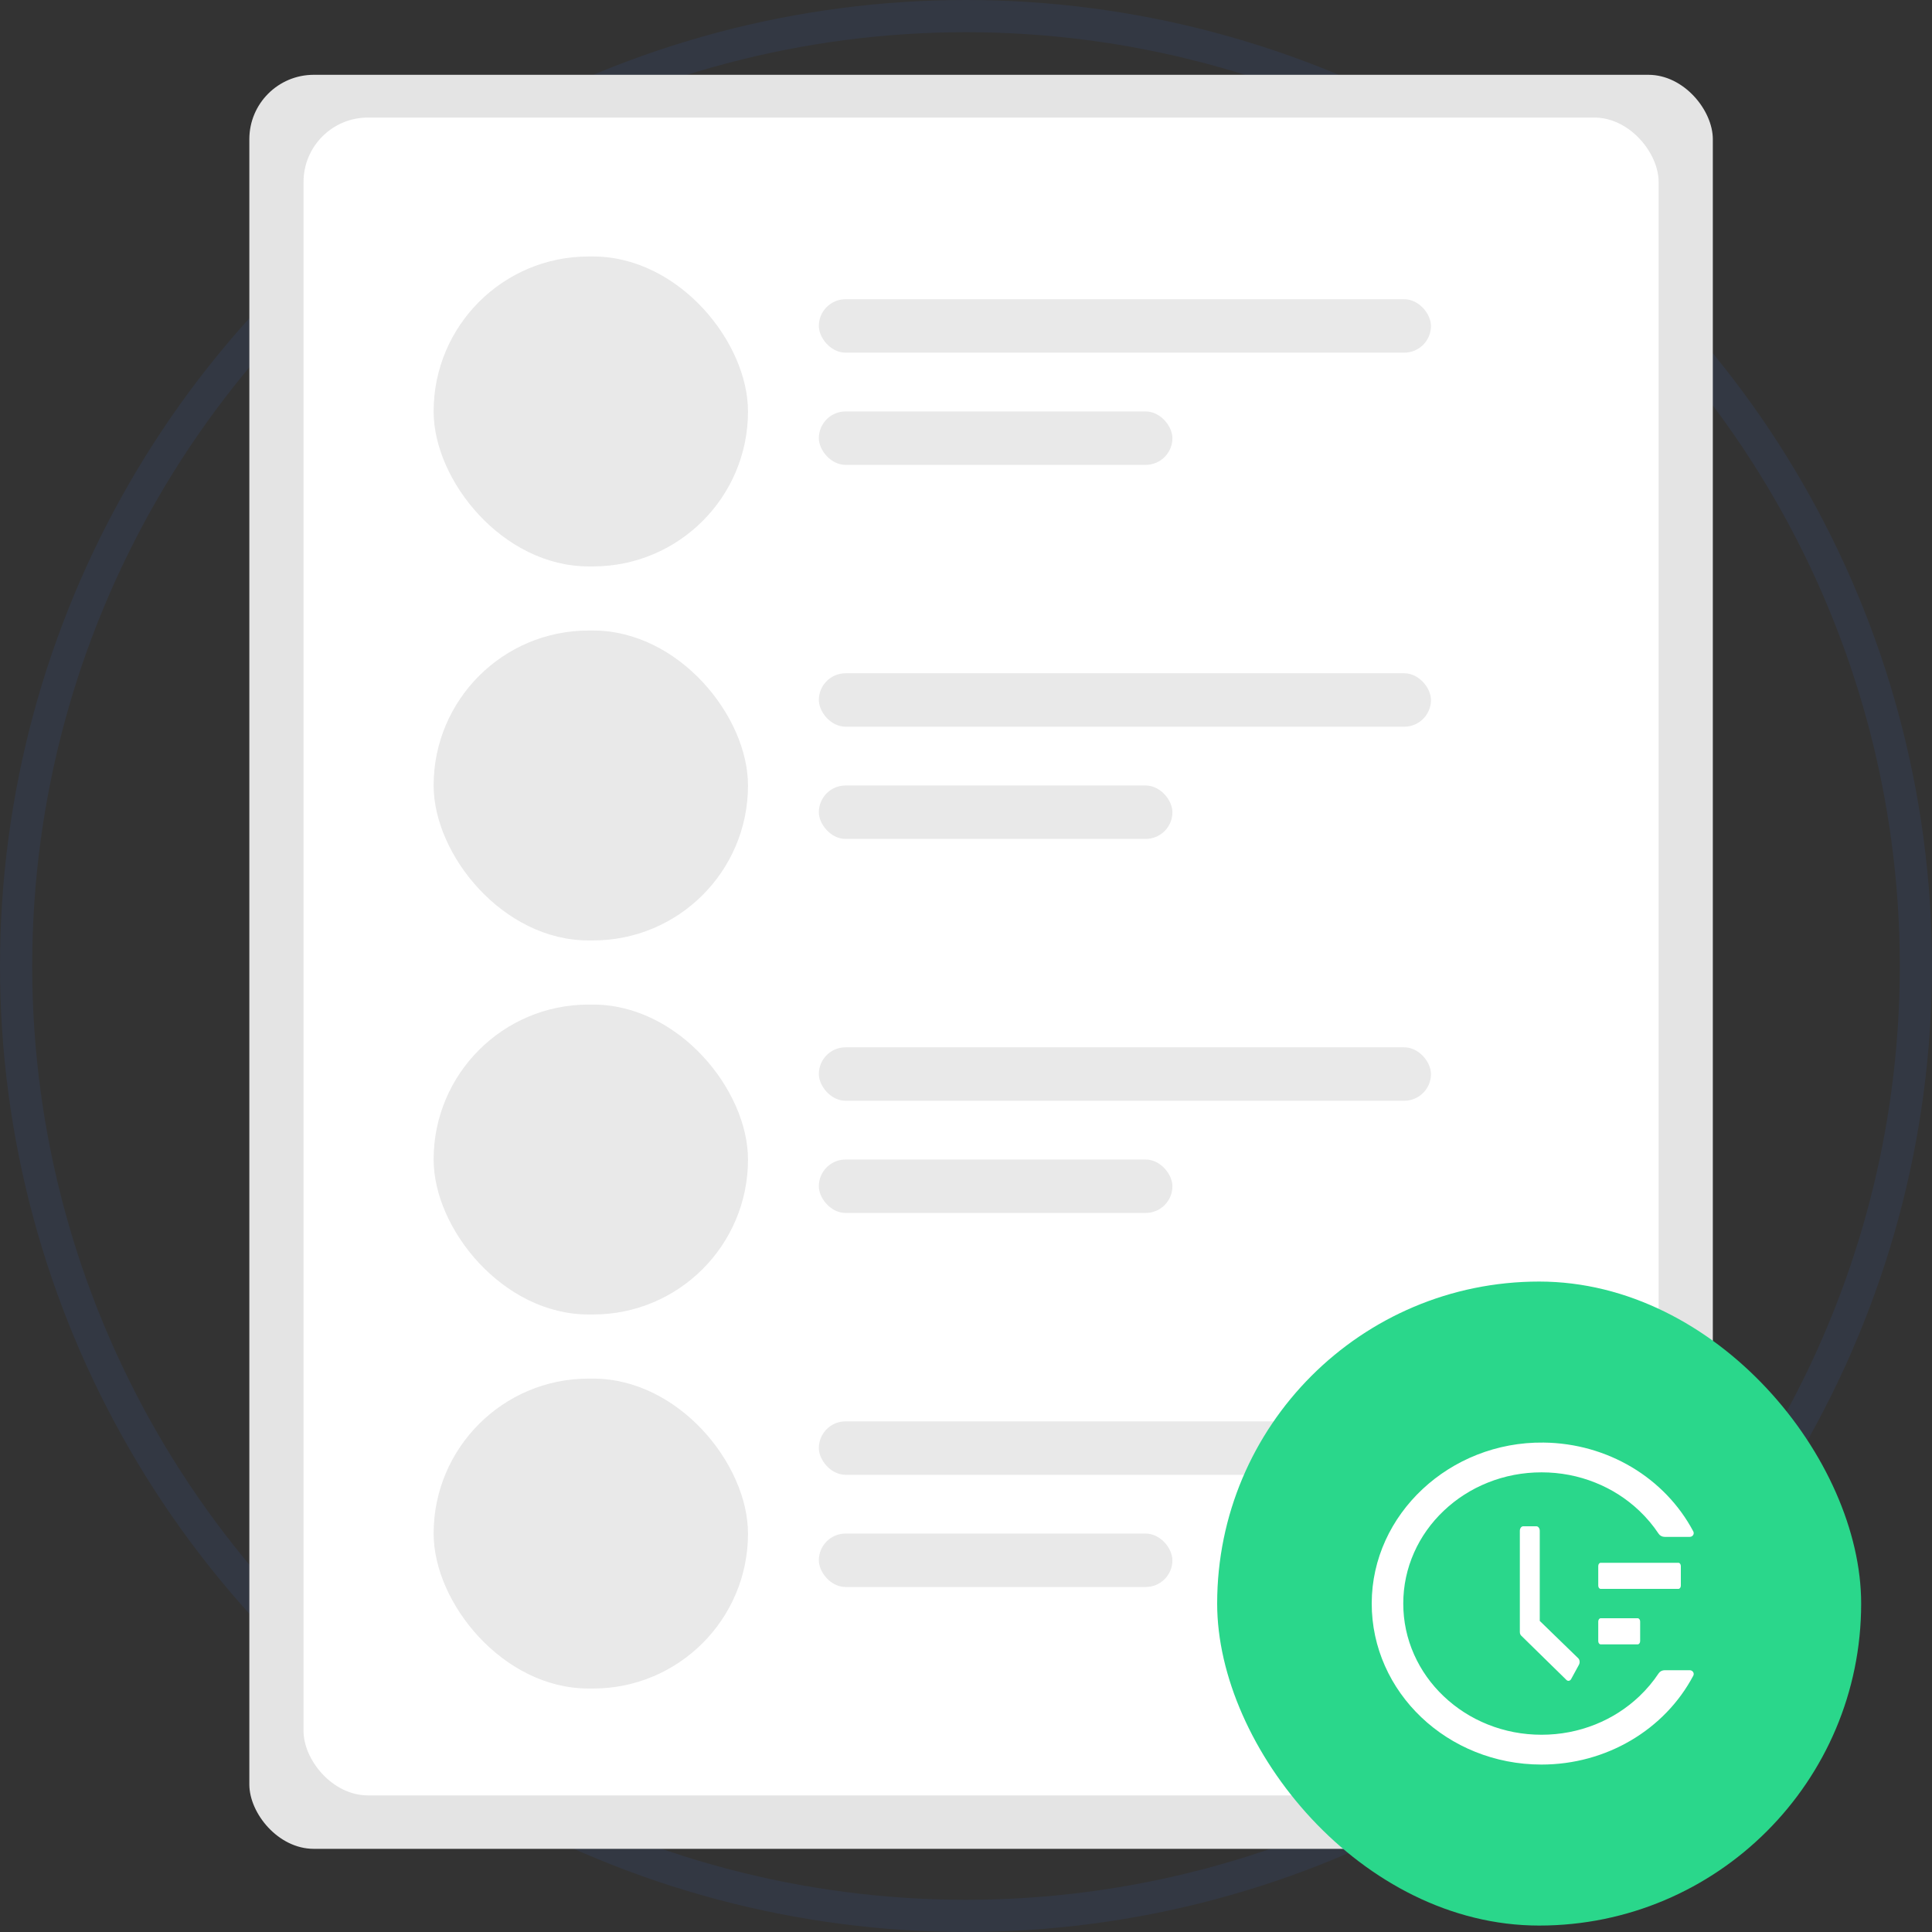 <svg width="300" height="300" viewBox="0 0 300 300" fill="none" xmlns="http://www.w3.org/2000/svg">
<rect x="0" y="0" width="300" height="300" fill="#333333" stroke="none"/>
<circle cx="150" cy="150" r="147.5" stroke="#3C72FF" stroke-opacity="0.08" stroke-width="5"/>
<rect x="38.717" y="11.616" width="227.25" height="275.47" rx="10" fill="#E4E4E4"/>
<rect x="47.133" y="18.254" width="210.417" height="260.535" rx="10" fill="white"/>
<rect x="67.333" y="39.827" width="48.817" height="48.124" rx="24.062" fill="#E9E9E9"/>
<rect x="67.333" y="97.908" width="48.817" height="48.124" rx="24.062" fill="#E9E9E9"/>
<rect x="127.15" y="46.465" width="95.05" height="8.297" rx="4.149" fill="#E9E9E9"/>
<rect x="127.15" y="104.546" width="95.05" height="8.297" rx="4.149" fill="#E9E9E9"/>
<rect x="127.15" y="63.889" width="54.9" height="8.297" rx="4.149" fill="#E9E9E9"/>
<rect x="127.15" y="121.97" width="54.9" height="8.297" rx="4.149" fill="#E9E9E9"/>
<rect x="67.333" y="155.989" width="48.817" height="48.124" rx="24.062" fill="#E9E9E9"/>
<rect x="67.333" y="214.07" width="48.817" height="48.124" rx="24.062" fill="#E9E9E9"/>
<rect x="127.15" y="162.627" width="95.05" height="8.297" rx="4.149" fill="#E9E9E9"/>
<rect x="127.15" y="220.708" width="95.05" height="8.297" rx="4.149" fill="#E9E9E9"/>
<rect x="127.15" y="180.051" width="54.9" height="8.297" rx="4.149" fill="#E9E9E9"/>
<rect x="127.15" y="238.132" width="54.9" height="8.297" rx="4.149" fill="#E9E9E9"/>
<rect x="189" y="199" width="100" height="100" rx="50" fill="#2AD78B"/>
<path d="M260.623 242.668H248.552C248.344 242.668 248.175 242.896 248.175 243.175V246.215C248.175 246.494 248.344 246.722 248.552 246.722H260.623C260.83 246.722 261 246.494 261 246.215V243.175C261 242.896 260.83 242.668 260.623 242.668ZM254.304 251.282H248.552C248.344 251.282 248.175 251.51 248.175 251.788V254.828C248.175 255.107 248.344 255.335 248.552 255.335H254.304C254.512 255.335 254.682 255.107 254.682 254.828V251.788C254.682 251.51 254.512 251.282 254.304 251.282ZM238.57 237H236.528C236.236 237 236 237.317 236 237.709V253.416C236 253.644 236.08 253.853 236.217 253.986L243.238 260.864C243.474 261.092 243.804 261.028 243.973 260.712L245.185 258.489V258.482C245.355 258.166 245.303 257.722 245.067 257.494L239.093 251.693V237.709C239.098 237.317 238.857 237 238.57 237V237Z" fill="white"/>
<path d="M262.379 259.35H258.485C258.107 259.35 257.75 259.536 257.548 259.843C256.692 261.128 255.695 262.317 254.549 263.404C252.575 265.278 250.277 266.749 247.723 267.772C245.075 268.833 242.265 269.37 239.368 269.37C236.463 269.37 233.653 268.833 231.012 267.772C228.458 266.749 226.16 265.278 224.186 263.404C222.211 261.531 220.662 259.35 219.584 256.927C218.465 254.42 217.899 251.754 217.899 248.998C217.899 246.242 218.465 243.582 219.584 241.069C220.662 238.645 222.211 236.465 224.186 234.591C226.16 232.718 228.458 231.247 231.012 230.224C233.653 229.162 236.47 228.625 239.368 228.625C242.272 228.625 245.082 229.162 247.723 230.224C250.277 231.247 252.575 232.718 254.549 234.591C255.695 235.678 256.692 236.868 257.548 238.153C257.75 238.46 258.107 238.645 258.485 238.645H262.379C262.844 238.645 263.141 238.185 262.932 237.795C258.538 229.501 249.63 224.111 239.684 224.002C225.123 223.829 213.027 235.141 213 248.947C212.973 262.778 224.786 274 239.361 274C249.435 274 258.491 268.59 262.932 260.201C263.141 259.811 262.838 259.35 262.379 259.35V259.35Z" fill="white"/>
</svg>
